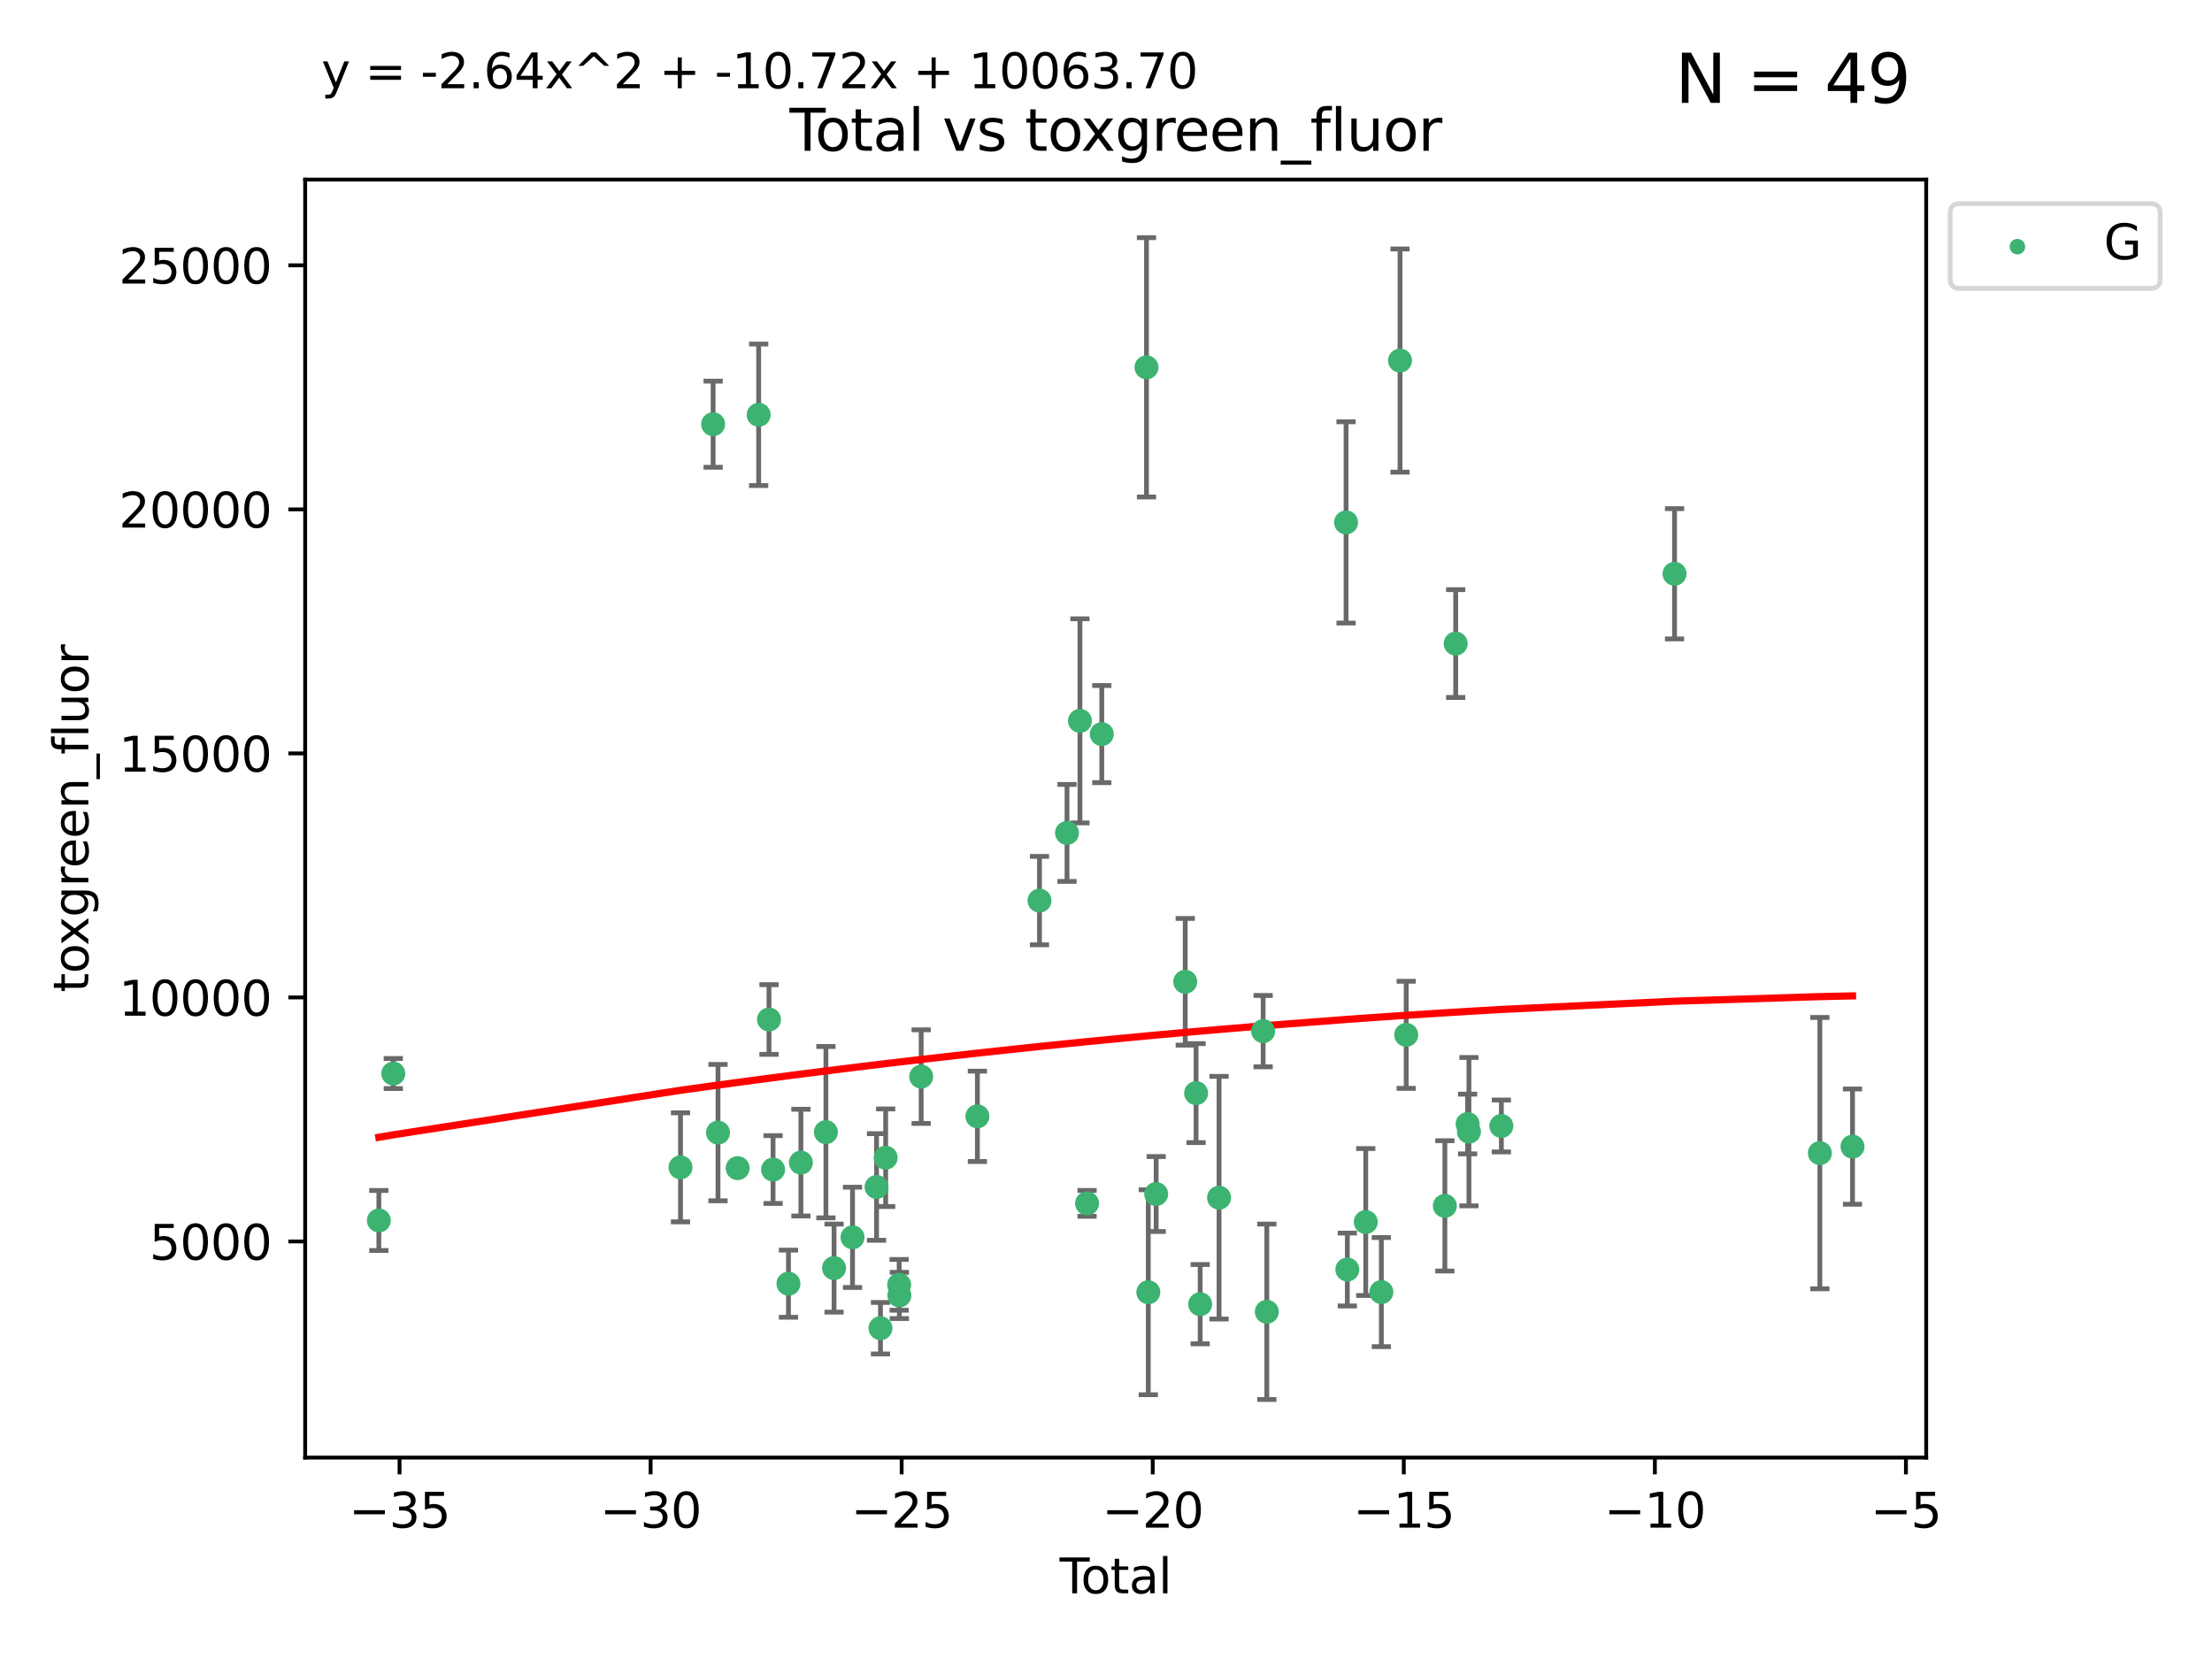 <?xml version="1.0" encoding="utf-8" standalone="no"?>
<!DOCTYPE svg PUBLIC "-//W3C//DTD SVG 1.1//EN"
  "http://www.w3.org/Graphics/SVG/1.1/DTD/svg11.dtd">
<svg xmlns:xlink="http://www.w3.org/1999/xlink" width="460.8pt" height="345.6pt" viewBox="0 0 460.8 345.6" xmlns="http://www.w3.org/2000/svg" version="1.1">
 <defs>
  <style type="text/css">*{stroke-linejoin: round; stroke-linecap: butt}</style>
 </defs>
 <g id="figure_1">
  <g id="patch_1">
   <path d="M 0 345.6 
L 460.8 345.6 
L 460.8 0 
L 0 0 
z
" style="fill: #ffffff"/>
  </g>
  <g id="axes_1">
   <g id="patch_2">
    <path d="M 63.571 303.64 
L 401.26 303.64 
L 401.26 37.411 
L 63.571 37.411 
z
" style="fill: #ffffff"/>
   </g>
   <g id="PathCollection_1">
    <defs>
     <path id="mf9d4fd4d09" d="M 0 1.118 
C 0.297 1.118 0.581 1 0.791 0.791 
C 1 0.581 1.118 0.297 1.118 0 
C 1.118 -0.297 1 -0.581 0.791 -0.791 
C 0.581 -1 0.297 -1.118 0 -1.118 
C -0.297 -1.118 -0.581 -1 -0.791 -0.791 
C -1 -0.581 -1.118 -0.297 -1.118 0 
C -1.118 0.297 -1 0.581 -0.791 0.791 
C -0.581 1 -0.297 1.118 0 1.118 
z
" style="stroke: #3cb371"/>
    </defs>
    <g clip-path="url(#p5928fe44d5)">
     <use xlink:href="#mf9d4fd4d09" x="78.921" y="254.249" style="fill: #3cb371; stroke: #3cb371"/>
     <use xlink:href="#mf9d4fd4d09" x="81.93" y="223.641" style="fill: #3cb371; stroke: #3cb371"/>
     <use xlink:href="#mf9d4fd4d09" x="141.76" y="243.178" style="fill: #3cb371; stroke: #3cb371"/>
     <use xlink:href="#mf9d4fd4d09" x="148.556" y="88.366" style="fill: #3cb371; stroke: #3cb371"/>
     <use xlink:href="#mf9d4fd4d09" x="149.573" y="235.945" style="fill: #3cb371; stroke: #3cb371"/>
     <use xlink:href="#mf9d4fd4d09" x="153.665" y="243.344" style="fill: #3cb371; stroke: #3cb371"/>
     <use xlink:href="#mf9d4fd4d09" x="158.042" y="86.408" style="fill: #3cb371; stroke: #3cb371"/>
     <use xlink:href="#mf9d4fd4d09" x="160.196" y="212.38" style="fill: #3cb371; stroke: #3cb371"/>
     <use xlink:href="#mf9d4fd4d09" x="161.046" y="243.642" style="fill: #3cb371; stroke: #3cb371"/>
     <use xlink:href="#mf9d4fd4d09" x="164.252" y="267.417" style="fill: #3cb371; stroke: #3cb371"/>
     <use xlink:href="#mf9d4fd4d09" x="166.84" y="242.194" style="fill: #3cb371; stroke: #3cb371"/>
     <use xlink:href="#mf9d4fd4d09" x="172.053" y="235.851" style="fill: #3cb371; stroke: #3cb371"/>
     <use xlink:href="#mf9d4fd4d09" x="173.747" y="264.164" style="fill: #3cb371; stroke: #3cb371"/>
     <use xlink:href="#mf9d4fd4d09" x="177.596" y="257.757" style="fill: #3cb371; stroke: #3cb371"/>
     <use xlink:href="#mf9d4fd4d09" x="182.603" y="247.271" style="fill: #3cb371; stroke: #3cb371"/>
     <use xlink:href="#mf9d4fd4d09" x="183.419" y="276.687" style="fill: #3cb371; stroke: #3cb371"/>
     <use xlink:href="#mf9d4fd4d09" x="184.499" y="241.174" style="fill: #3cb371; stroke: #3cb371"/>
     <use xlink:href="#mf9d4fd4d09" x="187.311" y="267.658" style="fill: #3cb371; stroke: #3cb371"/>
     <use xlink:href="#mf9d4fd4d09" x="187.355" y="269.866" style="fill: #3cb371; stroke: #3cb371"/>
     <use xlink:href="#mf9d4fd4d09" x="191.898" y="224.281" style="fill: #3cb371; stroke: #3cb371"/>
     <use xlink:href="#mf9d4fd4d09" x="203.61" y="232.552" style="fill: #3cb371; stroke: #3cb371"/>
     <use xlink:href="#mf9d4fd4d09" x="216.545" y="187.615" style="fill: #3cb371; stroke: #3cb371"/>
     <use xlink:href="#mf9d4fd4d09" x="222.277" y="173.511" style="fill: #3cb371; stroke: #3cb371"/>
     <use xlink:href="#mf9d4fd4d09" x="224.972" y="150.168" style="fill: #3cb371; stroke: #3cb371"/>
     <use xlink:href="#mf9d4fd4d09" x="226.453" y="250.678" style="fill: #3cb371; stroke: #3cb371"/>
     <use xlink:href="#mf9d4fd4d09" x="229.52" y="152.922" style="fill: #3cb371; stroke: #3cb371"/>
     <use xlink:href="#mf9d4fd4d09" x="238.835" y="76.523" style="fill: #3cb371; stroke: #3cb371"/>
     <use xlink:href="#mf9d4fd4d09" x="239.213" y="269.202" style="fill: #3cb371; stroke: #3cb371"/>
     <use xlink:href="#mf9d4fd4d09" x="240.851" y="248.737" style="fill: #3cb371; stroke: #3cb371"/>
     <use xlink:href="#mf9d4fd4d09" x="246.904" y="204.526" style="fill: #3cb371; stroke: #3cb371"/>
     <use xlink:href="#mf9d4fd4d09" x="249.167" y="227.716" style="fill: #3cb371; stroke: #3cb371"/>
     <use xlink:href="#mf9d4fd4d09" x="250.017" y="271.687" style="fill: #3cb371; stroke: #3cb371"/>
     <use xlink:href="#mf9d4fd4d09" x="253.952" y="249.5" style="fill: #3cb371; stroke: #3cb371"/>
     <use xlink:href="#mf9d4fd4d09" x="263.134" y="214.807" style="fill: #3cb371; stroke: #3cb371"/>
     <use xlink:href="#mf9d4fd4d09" x="263.901" y="273.268" style="fill: #3cb371; stroke: #3cb371"/>
     <use xlink:href="#mf9d4fd4d09" x="280.407" y="108.828" style="fill: #3cb371; stroke: #3cb371"/>
     <use xlink:href="#mf9d4fd4d09" x="280.673" y="264.465" style="fill: #3cb371; stroke: #3cb371"/>
     <use xlink:href="#mf9d4fd4d09" x="284.511" y="254.573" style="fill: #3cb371; stroke: #3cb371"/>
     <use xlink:href="#mf9d4fd4d09" x="287.76" y="269.166" style="fill: #3cb371; stroke: #3cb371"/>
     <use xlink:href="#mf9d4fd4d09" x="291.648" y="75.114" style="fill: #3cb371; stroke: #3cb371"/>
     <use xlink:href="#mf9d4fd4d09" x="292.937" y="215.573" style="fill: #3cb371; stroke: #3cb371"/>
     <use xlink:href="#mf9d4fd4d09" x="300.991" y="251.202" style="fill: #3cb371; stroke: #3cb371"/>
     <use xlink:href="#mf9d4fd4d09" x="303.248" y="134.066" style="fill: #3cb371; stroke: #3cb371"/>
     <use xlink:href="#mf9d4fd4d09" x="305.733" y="234.151" style="fill: #3cb371; stroke: #3cb371"/>
     <use xlink:href="#mf9d4fd4d09" x="306.006" y="235.745" style="fill: #3cb371; stroke: #3cb371"/>
     <use xlink:href="#mf9d4fd4d09" x="312.761" y="234.558" style="fill: #3cb371; stroke: #3cb371"/>
     <use xlink:href="#mf9d4fd4d09" x="348.839" y="119.527" style="fill: #3cb371; stroke: #3cb371"/>
     <use xlink:href="#mf9d4fd4d09" x="379.109" y="240.218" style="fill: #3cb371; stroke: #3cb371"/>
     <use xlink:href="#mf9d4fd4d09" x="385.911" y="238.863" style="fill: #3cb371; stroke: #3cb371"/>
    </g>
   </g>
   <g id="matplotlib.axis_1">
    <g id="xtick_1">
     <g id="line2d_1">
      <defs>
       <path id="m2280027e7f" d="M 0 0 
L 0 3.5 
" style="stroke: #000000; stroke-width: 0.8"/>
      </defs>
      <g>
       <use xlink:href="#m2280027e7f" x="83.232" y="303.64" style="stroke: #000000; stroke-width: 0.8"/>
      </g>
     </g>
     <g id="text_1">
      <!-- −35 -->
      <g transform="translate(72.68 318.238)scale(0.1 -0.1)">
       <defs>
        <path id="DejaVuSans-2212" d="M 678 2272 
L 4684 2272 
L 4684 1741 
L 678 1741 
L 678 2272 
z
" transform="scale(0.016)"/>
        <path id="DejaVuSans-33" d="M 2597 2516 
Q 3050 2419 3304 2112 
Q 3559 1806 3559 1356 
Q 3559 666 3084 287 
Q 2609 -91 1734 -91 
Q 1441 -91 1130 -33 
Q 819 25 488 141 
L 488 750 
Q 750 597 1062 519 
Q 1375 441 1716 441 
Q 2309 441 2620 675 
Q 2931 909 2931 1356 
Q 2931 1769 2642 2001 
Q 2353 2234 1838 2234 
L 1294 2234 
L 1294 2753 
L 1863 2753 
Q 2328 2753 2575 2939 
Q 2822 3125 2822 3475 
Q 2822 3834 2567 4026 
Q 2313 4219 1838 4219 
Q 1578 4219 1281 4162 
Q 984 4106 628 3988 
L 628 4550 
Q 988 4650 1302 4700 
Q 1616 4750 1894 4750 
Q 2613 4750 3031 4423 
Q 3450 4097 3450 3541 
Q 3450 3153 3228 2886 
Q 3006 2619 2597 2516 
z
" transform="scale(0.016)"/>
        <path id="DejaVuSans-35" d="M 691 4666 
L 3169 4666 
L 3169 4134 
L 1269 4134 
L 1269 2991 
Q 1406 3038 1543 3061 
Q 1681 3084 1819 3084 
Q 2600 3084 3056 2656 
Q 3513 2228 3513 1497 
Q 3513 744 3044 326 
Q 2575 -91 1722 -91 
Q 1428 -91 1123 -41 
Q 819 9 494 109 
L 494 744 
Q 775 591 1075 516 
Q 1375 441 1709 441 
Q 2250 441 2565 725 
Q 2881 1009 2881 1497 
Q 2881 1984 2565 2268 
Q 2250 2553 1709 2553 
Q 1456 2553 1204 2497 
Q 953 2441 691 2322 
L 691 4666 
z
" transform="scale(0.016)"/>
       </defs>
       <use xlink:href="#DejaVuSans-2212"/>
       <use xlink:href="#DejaVuSans-33" x="83.789"/>
       <use xlink:href="#DejaVuSans-35" x="147.412"/>
      </g>
     </g>
    </g>
    <g id="xtick_2">
     <g id="line2d_2">
      <g>
       <use xlink:href="#m2280027e7f" x="135.534" y="303.64" style="stroke: #000000; stroke-width: 0.8"/>
      </g>
     </g>
     <g id="text_2">
      <!-- −30 -->
      <g transform="translate(124.981 318.238)scale(0.1 -0.1)">
       <defs>
        <path id="DejaVuSans-30" d="M 2034 4250 
Q 1547 4250 1301 3770 
Q 1056 3291 1056 2328 
Q 1056 1369 1301 889 
Q 1547 409 2034 409 
Q 2525 409 2770 889 
Q 3016 1369 3016 2328 
Q 3016 3291 2770 3770 
Q 2525 4250 2034 4250 
z
M 2034 4750 
Q 2819 4750 3233 4129 
Q 3647 3509 3647 2328 
Q 3647 1150 3233 529 
Q 2819 -91 2034 -91 
Q 1250 -91 836 529 
Q 422 1150 422 2328 
Q 422 3509 836 4129 
Q 1250 4750 2034 4750 
z
" transform="scale(0.016)"/>
       </defs>
       <use xlink:href="#DejaVuSans-2212"/>
       <use xlink:href="#DejaVuSans-33" x="83.789"/>
       <use xlink:href="#DejaVuSans-30" x="147.412"/>
      </g>
     </g>
    </g>
    <g id="xtick_3">
     <g id="line2d_3">
      <g>
       <use xlink:href="#m2280027e7f" x="187.835" y="303.64" style="stroke: #000000; stroke-width: 0.8"/>
      </g>
     </g>
     <g id="text_3">
      <!-- −25 -->
      <g transform="translate(177.283 318.238)scale(0.1 -0.1)">
       <defs>
        <path id="DejaVuSans-32" d="M 1228 531 
L 3431 531 
L 3431 0 
L 469 0 
L 469 531 
Q 828 903 1448 1529 
Q 2069 2156 2228 2338 
Q 2531 2678 2651 2914 
Q 2772 3150 2772 3378 
Q 2772 3750 2511 3984 
Q 2250 4219 1831 4219 
Q 1534 4219 1204 4116 
Q 875 4013 500 3803 
L 500 4441 
Q 881 4594 1212 4672 
Q 1544 4750 1819 4750 
Q 2544 4750 2975 4387 
Q 3406 4025 3406 3419 
Q 3406 3131 3298 2873 
Q 3191 2616 2906 2266 
Q 2828 2175 2409 1742 
Q 1991 1309 1228 531 
z
" transform="scale(0.016)"/>
       </defs>
       <use xlink:href="#DejaVuSans-2212"/>
       <use xlink:href="#DejaVuSans-32" x="83.789"/>
       <use xlink:href="#DejaVuSans-35" x="147.412"/>
      </g>
     </g>
    </g>
    <g id="xtick_4">
     <g id="line2d_4">
      <g>
       <use xlink:href="#m2280027e7f" x="240.136" y="303.64" style="stroke: #000000; stroke-width: 0.8"/>
      </g>
     </g>
     <g id="text_4">
      <!-- −20 -->
      <g transform="translate(229.584 318.238)scale(0.1 -0.1)">
       <use xlink:href="#DejaVuSans-2212"/>
       <use xlink:href="#DejaVuSans-32" x="83.789"/>
       <use xlink:href="#DejaVuSans-30" x="147.412"/>
      </g>
     </g>
    </g>
    <g id="xtick_5">
     <g id="line2d_5">
      <g>
       <use xlink:href="#m2280027e7f" x="292.437" y="303.64" style="stroke: #000000; stroke-width: 0.8"/>
      </g>
     </g>
     <g id="text_5">
      <!-- −15 -->
      <g transform="translate(281.885 318.238)scale(0.1 -0.1)">
       <defs>
        <path id="DejaVuSans-31" d="M 794 531 
L 1825 531 
L 1825 4091 
L 703 3866 
L 703 4441 
L 1819 4666 
L 2450 4666 
L 2450 531 
L 3481 531 
L 3481 0 
L 794 0 
L 794 531 
z
" transform="scale(0.016)"/>
       </defs>
       <use xlink:href="#DejaVuSans-2212"/>
       <use xlink:href="#DejaVuSans-31" x="83.789"/>
       <use xlink:href="#DejaVuSans-35" x="147.412"/>
      </g>
     </g>
    </g>
    <g id="xtick_6">
     <g id="line2d_6">
      <g>
       <use xlink:href="#m2280027e7f" x="344.739" y="303.64" style="stroke: #000000; stroke-width: 0.8"/>
      </g>
     </g>
     <g id="text_6">
      <!-- −10 -->
      <g transform="translate(334.186 318.238)scale(0.1 -0.1)">
       <use xlink:href="#DejaVuSans-2212"/>
       <use xlink:href="#DejaVuSans-31" x="83.789"/>
       <use xlink:href="#DejaVuSans-30" x="147.412"/>
      </g>
     </g>
    </g>
    <g id="xtick_7">
     <g id="line2d_7">
      <g>
       <use xlink:href="#m2280027e7f" x="397.04" y="303.64" style="stroke: #000000; stroke-width: 0.8"/>
      </g>
     </g>
     <g id="text_7">
      <!-- −5 -->
      <g transform="translate(389.669 318.238)scale(0.1 -0.1)">
       <use xlink:href="#DejaVuSans-2212"/>
       <use xlink:href="#DejaVuSans-35" x="83.789"/>
      </g>
     </g>
    </g>
    <g id="text_8">
     <!-- Total -->
     <g transform="translate(220.739 331.917)scale(0.1 -0.1)">
      <defs>
       <path id="DejaVuSans-54" d="M -19 4666 
L 3928 4666 
L 3928 4134 
L 2272 4134 
L 2272 0 
L 1638 0 
L 1638 4134 
L -19 4134 
L -19 4666 
z
" transform="scale(0.016)"/>
       <path id="DejaVuSans-6f" d="M 1959 3097 
Q 1497 3097 1228 2736 
Q 959 2375 959 1747 
Q 959 1119 1226 758 
Q 1494 397 1959 397 
Q 2419 397 2687 759 
Q 2956 1122 2956 1747 
Q 2956 2369 2687 2733 
Q 2419 3097 1959 3097 
z
M 1959 3584 
Q 2709 3584 3137 3096 
Q 3566 2609 3566 1747 
Q 3566 888 3137 398 
Q 2709 -91 1959 -91 
Q 1206 -91 779 398 
Q 353 888 353 1747 
Q 353 2609 779 3096 
Q 1206 3584 1959 3584 
z
" transform="scale(0.016)"/>
       <path id="DejaVuSans-74" d="M 1172 4494 
L 1172 3500 
L 2356 3500 
L 2356 3053 
L 1172 3053 
L 1172 1153 
Q 1172 725 1289 603 
Q 1406 481 1766 481 
L 2356 481 
L 2356 0 
L 1766 0 
Q 1100 0 847 248 
Q 594 497 594 1153 
L 594 3053 
L 172 3053 
L 172 3500 
L 594 3500 
L 594 4494 
L 1172 4494 
z
" transform="scale(0.016)"/>
       <path id="DejaVuSans-61" d="M 2194 1759 
Q 1497 1759 1228 1600 
Q 959 1441 959 1056 
Q 959 750 1161 570 
Q 1363 391 1709 391 
Q 2188 391 2477 730 
Q 2766 1069 2766 1631 
L 2766 1759 
L 2194 1759 
z
M 3341 1997 
L 3341 0 
L 2766 0 
L 2766 531 
Q 2569 213 2275 61 
Q 1981 -91 1556 -91 
Q 1019 -91 701 211 
Q 384 513 384 1019 
Q 384 1609 779 1909 
Q 1175 2209 1959 2209 
L 2766 2209 
L 2766 2266 
Q 2766 2663 2505 2880 
Q 2244 3097 1772 3097 
Q 1472 3097 1187 3025 
Q 903 2953 641 2809 
L 641 3341 
Q 956 3463 1253 3523 
Q 1550 3584 1831 3584 
Q 2591 3584 2966 3190 
Q 3341 2797 3341 1997 
z
" transform="scale(0.016)"/>
       <path id="DejaVuSans-6c" d="M 603 4863 
L 1178 4863 
L 1178 0 
L 603 0 
L 603 4863 
z
" transform="scale(0.016)"/>
      </defs>
      <use xlink:href="#DejaVuSans-54"/>
      <use xlink:href="#DejaVuSans-6f" x="44.084"/>
      <use xlink:href="#DejaVuSans-74" x="105.266"/>
      <use xlink:href="#DejaVuSans-61" x="144.475"/>
      <use xlink:href="#DejaVuSans-6c" x="205.754"/>
     </g>
    </g>
   </g>
   <g id="matplotlib.axis_2">
    <g id="ytick_1">
     <g id="line2d_8">
      <defs>
       <path id="m2318e2837d" d="M 0 0 
L -3.5 0 
" style="stroke: #000000; stroke-width: 0.8"/>
      </defs>
      <g>
       <use xlink:href="#m2318e2837d" x="63.571" y="258.624" style="stroke: #000000; stroke-width: 0.8"/>
      </g>
     </g>
     <g id="text_9">
      <!-- 5000 -->
      <g transform="translate(31.121 262.423)scale(0.1 -0.1)">
       <use xlink:href="#DejaVuSans-35"/>
       <use xlink:href="#DejaVuSans-30" x="63.623"/>
       <use xlink:href="#DejaVuSans-30" x="127.246"/>
       <use xlink:href="#DejaVuSans-30" x="190.869"/>
      </g>
     </g>
    </g>
    <g id="ytick_2">
     <g id="line2d_9">
      <g>
       <use xlink:href="#m2318e2837d" x="63.571" y="207.786" style="stroke: #000000; stroke-width: 0.8"/>
      </g>
     </g>
     <g id="text_10">
      <!-- 10000 -->
      <g transform="translate(24.759 211.585)scale(0.1 -0.1)">
       <use xlink:href="#DejaVuSans-31"/>
       <use xlink:href="#DejaVuSans-30" x="63.623"/>
       <use xlink:href="#DejaVuSans-30" x="127.246"/>
       <use xlink:href="#DejaVuSans-30" x="190.869"/>
       <use xlink:href="#DejaVuSans-30" x="254.492"/>
      </g>
     </g>
    </g>
    <g id="ytick_3">
     <g id="line2d_10">
      <g>
       <use xlink:href="#m2318e2837d" x="63.571" y="156.947" style="stroke: #000000; stroke-width: 0.8"/>
      </g>
     </g>
     <g id="text_11">
      <!-- 15000 -->
      <g transform="translate(24.759 160.746)scale(0.1 -0.1)">
       <use xlink:href="#DejaVuSans-31"/>
       <use xlink:href="#DejaVuSans-35" x="63.623"/>
       <use xlink:href="#DejaVuSans-30" x="127.246"/>
       <use xlink:href="#DejaVuSans-30" x="190.869"/>
       <use xlink:href="#DejaVuSans-30" x="254.492"/>
      </g>
     </g>
    </g>
    <g id="ytick_4">
     <g id="line2d_11">
      <g>
       <use xlink:href="#m2318e2837d" x="63.571" y="106.109" style="stroke: #000000; stroke-width: 0.8"/>
      </g>
     </g>
     <g id="text_12">
      <!-- 20000 -->
      <g transform="translate(24.759 109.908)scale(0.1 -0.1)">
       <use xlink:href="#DejaVuSans-32"/>
       <use xlink:href="#DejaVuSans-30" x="63.623"/>
       <use xlink:href="#DejaVuSans-30" x="127.246"/>
       <use xlink:href="#DejaVuSans-30" x="190.869"/>
       <use xlink:href="#DejaVuSans-30" x="254.492"/>
      </g>
     </g>
    </g>
    <g id="ytick_5">
     <g id="line2d_12">
      <g>
       <use xlink:href="#m2318e2837d" x="63.571" y="55.271" style="stroke: #000000; stroke-width: 0.8"/>
      </g>
     </g>
     <g id="text_13">
      <!-- 25000 -->
      <g transform="translate(24.759 59.07)scale(0.1 -0.1)">
       <use xlink:href="#DejaVuSans-32"/>
       <use xlink:href="#DejaVuSans-35" x="63.623"/>
       <use xlink:href="#DejaVuSans-30" x="127.246"/>
       <use xlink:href="#DejaVuSans-30" x="190.869"/>
       <use xlink:href="#DejaVuSans-30" x="254.492"/>
      </g>
     </g>
    </g>
    <g id="text_14">
     <!-- toxgreen_fluor -->
     <g transform="translate(18.401 206.72)rotate(-90)scale(0.1 -0.1)">
      <defs>
       <path id="DejaVuSans-78" d="M 3513 3500 
L 2247 1797 
L 3578 0 
L 2900 0 
L 1881 1375 
L 863 0 
L 184 0 
L 1544 1831 
L 300 3500 
L 978 3500 
L 1906 2253 
L 2834 3500 
L 3513 3500 
z
" transform="scale(0.016)"/>
       <path id="DejaVuSans-67" d="M 2906 1791 
Q 2906 2416 2648 2759 
Q 2391 3103 1925 3103 
Q 1463 3103 1205 2759 
Q 947 2416 947 1791 
Q 947 1169 1205 825 
Q 1463 481 1925 481 
Q 2391 481 2648 825 
Q 2906 1169 2906 1791 
z
M 3481 434 
Q 3481 -459 3084 -895 
Q 2688 -1331 1869 -1331 
Q 1566 -1331 1297 -1286 
Q 1028 -1241 775 -1147 
L 775 -588 
Q 1028 -725 1275 -790 
Q 1522 -856 1778 -856 
Q 2344 -856 2625 -561 
Q 2906 -266 2906 331 
L 2906 616 
Q 2728 306 2450 153 
Q 2172 0 1784 0 
Q 1141 0 747 490 
Q 353 981 353 1791 
Q 353 2603 747 3093 
Q 1141 3584 1784 3584 
Q 2172 3584 2450 3431 
Q 2728 3278 2906 2969 
L 2906 3500 
L 3481 3500 
L 3481 434 
z
" transform="scale(0.016)"/>
       <path id="DejaVuSans-72" d="M 2631 2963 
Q 2534 3019 2420 3045 
Q 2306 3072 2169 3072 
Q 1681 3072 1420 2755 
Q 1159 2438 1159 1844 
L 1159 0 
L 581 0 
L 581 3500 
L 1159 3500 
L 1159 2956 
Q 1341 3275 1631 3429 
Q 1922 3584 2338 3584 
Q 2397 3584 2469 3576 
Q 2541 3569 2628 3553 
L 2631 2963 
z
" transform="scale(0.016)"/>
       <path id="DejaVuSans-65" d="M 3597 1894 
L 3597 1613 
L 953 1613 
Q 991 1019 1311 708 
Q 1631 397 2203 397 
Q 2534 397 2845 478 
Q 3156 559 3463 722 
L 3463 178 
Q 3153 47 2828 -22 
Q 2503 -91 2169 -91 
Q 1331 -91 842 396 
Q 353 884 353 1716 
Q 353 2575 817 3079 
Q 1281 3584 2069 3584 
Q 2775 3584 3186 3129 
Q 3597 2675 3597 1894 
z
M 3022 2063 
Q 3016 2534 2758 2815 
Q 2500 3097 2075 3097 
Q 1594 3097 1305 2825 
Q 1016 2553 972 2059 
L 3022 2063 
z
" transform="scale(0.016)"/>
       <path id="DejaVuSans-6e" d="M 3513 2113 
L 3513 0 
L 2938 0 
L 2938 2094 
Q 2938 2591 2744 2837 
Q 2550 3084 2163 3084 
Q 1697 3084 1428 2787 
Q 1159 2491 1159 1978 
L 1159 0 
L 581 0 
L 581 3500 
L 1159 3500 
L 1159 2956 
Q 1366 3272 1645 3428 
Q 1925 3584 2291 3584 
Q 2894 3584 3203 3211 
Q 3513 2838 3513 2113 
z
" transform="scale(0.016)"/>
       <path id="DejaVuSans-5f" d="M 3263 -1063 
L 3263 -1509 
L -63 -1509 
L -63 -1063 
L 3263 -1063 
z
" transform="scale(0.016)"/>
       <path id="DejaVuSans-66" d="M 2375 4863 
L 2375 4384 
L 1825 4384 
Q 1516 4384 1395 4259 
Q 1275 4134 1275 3809 
L 1275 3500 
L 2222 3500 
L 2222 3053 
L 1275 3053 
L 1275 0 
L 697 0 
L 697 3053 
L 147 3053 
L 147 3500 
L 697 3500 
L 697 3744 
Q 697 4328 969 4595 
Q 1241 4863 1831 4863 
L 2375 4863 
z
" transform="scale(0.016)"/>
       <path id="DejaVuSans-75" d="M 544 1381 
L 544 3500 
L 1119 3500 
L 1119 1403 
Q 1119 906 1312 657 
Q 1506 409 1894 409 
Q 2359 409 2629 706 
Q 2900 1003 2900 1516 
L 2900 3500 
L 3475 3500 
L 3475 0 
L 2900 0 
L 2900 538 
Q 2691 219 2414 64 
Q 2138 -91 1772 -91 
Q 1169 -91 856 284 
Q 544 659 544 1381 
z
M 1991 3584 
L 1991 3584 
z
" transform="scale(0.016)"/>
      </defs>
      <use xlink:href="#DejaVuSans-74"/>
      <use xlink:href="#DejaVuSans-6f" x="39.209"/>
      <use xlink:href="#DejaVuSans-78" x="97.266"/>
      <use xlink:href="#DejaVuSans-67" x="156.445"/>
      <use xlink:href="#DejaVuSans-72" x="219.922"/>
      <use xlink:href="#DejaVuSans-65" x="258.785"/>
      <use xlink:href="#DejaVuSans-65" x="320.309"/>
      <use xlink:href="#DejaVuSans-6e" x="381.832"/>
      <use xlink:href="#DejaVuSans-5f" x="445.211"/>
      <use xlink:href="#DejaVuSans-66" x="495.211"/>
      <use xlink:href="#DejaVuSans-6c" x="530.416"/>
      <use xlink:href="#DejaVuSans-75" x="558.199"/>
      <use xlink:href="#DejaVuSans-6f" x="621.578"/>
      <use xlink:href="#DejaVuSans-72" x="682.76"/>
     </g>
    </g>
   </g>
   <g id="LineCollection_1">
    <path d="M 78.921 260.501 
L 78.921 247.998 
" clip-path="url(#p5928fe44d5)" style="fill: none; stroke: #696969"/>
    <path d="M 81.93 226.773 
L 81.93 220.509 
" clip-path="url(#p5928fe44d5)" style="fill: none; stroke: #696969"/>
    <path d="M 141.76 254.535 
L 141.76 231.821 
" clip-path="url(#p5928fe44d5)" style="fill: none; stroke: #696969"/>
    <path d="M 148.556 97.336 
L 148.556 79.395 
" clip-path="url(#p5928fe44d5)" style="fill: none; stroke: #696969"/>
    <path d="M 149.573 250.147 
L 149.573 221.743 
" clip-path="url(#p5928fe44d5)" style="fill: none; stroke: #696969"/>
    <path d="M 153.665 244.208 
L 153.665 242.48 
" clip-path="url(#p5928fe44d5)" style="fill: none; stroke: #696969"/>
    <path d="M 158.042 101.145 
L 158.042 71.67 
" clip-path="url(#p5928fe44d5)" style="fill: none; stroke: #696969"/>
    <path d="M 160.196 219.638 
L 160.196 205.122 
" clip-path="url(#p5928fe44d5)" style="fill: none; stroke: #696969"/>
    <path d="M 161.046 250.71 
L 161.046 236.575 
" clip-path="url(#p5928fe44d5)" style="fill: none; stroke: #696969"/>
    <path d="M 164.252 274.406 
L 164.252 260.429 
" clip-path="url(#p5928fe44d5)" style="fill: none; stroke: #696969"/>
    <path d="M 166.84 253.312 
L 166.84 231.076 
" clip-path="url(#p5928fe44d5)" style="fill: none; stroke: #696969"/>
    <path d="M 172.053 253.698 
L 172.053 218.003 
" clip-path="url(#p5928fe44d5)" style="fill: none; stroke: #696969"/>
    <path d="M 173.747 273.338 
L 173.747 254.991 
" clip-path="url(#p5928fe44d5)" style="fill: none; stroke: #696969"/>
    <path d="M 177.596 268.203 
L 177.596 247.311 
" clip-path="url(#p5928fe44d5)" style="fill: none; stroke: #696969"/>
    <path d="M 182.603 258.377 
L 182.603 236.164 
" clip-path="url(#p5928fe44d5)" style="fill: none; stroke: #696969"/>
    <path d="M 183.419 282.05 
L 183.419 271.325 
" clip-path="url(#p5928fe44d5)" style="fill: none; stroke: #696969"/>
    <path d="M 184.499 251.339 
L 184.499 231.008 
" clip-path="url(#p5928fe44d5)" style="fill: none; stroke: #696969"/>
    <path d="M 187.311 272.947 
L 187.311 262.368 
" clip-path="url(#p5928fe44d5)" style="fill: none; stroke: #696969"/>
    <path d="M 187.355 274.682 
L 187.355 265.05 
" clip-path="url(#p5928fe44d5)" style="fill: none; stroke: #696969"/>
    <path d="M 191.898 234.028 
L 191.898 214.534 
" clip-path="url(#p5928fe44d5)" style="fill: none; stroke: #696969"/>
    <path d="M 203.61 241.963 
L 203.61 223.141 
" clip-path="url(#p5928fe44d5)" style="fill: none; stroke: #696969"/>
    <path d="M 216.545 196.827 
L 216.545 178.403 
" clip-path="url(#p5928fe44d5)" style="fill: none; stroke: #696969"/>
    <path d="M 222.277 183.609 
L 222.277 163.413 
" clip-path="url(#p5928fe44d5)" style="fill: none; stroke: #696969"/>
    <path d="M 224.972 171.427 
L 224.972 128.908 
" clip-path="url(#p5928fe44d5)" style="fill: none; stroke: #696969"/>
    <path d="M 226.453 253.365 
L 226.453 247.992 
" clip-path="url(#p5928fe44d5)" style="fill: none; stroke: #696969"/>
    <path d="M 229.52 163.038 
L 229.52 142.807 
" clip-path="url(#p5928fe44d5)" style="fill: none; stroke: #696969"/>
    <path d="M 238.835 103.534 
L 238.835 49.513 
" clip-path="url(#p5928fe44d5)" style="fill: none; stroke: #696969"/>
    <path d="M 239.213 290.546 
L 239.213 247.857 
" clip-path="url(#p5928fe44d5)" style="fill: none; stroke: #696969"/>
    <path d="M 240.851 256.544 
L 240.851 240.93 
" clip-path="url(#p5928fe44d5)" style="fill: none; stroke: #696969"/>
    <path d="M 246.904 217.72 
L 246.904 191.333 
" clip-path="url(#p5928fe44d5)" style="fill: none; stroke: #696969"/>
    <path d="M 249.167 238.024 
L 249.167 217.409 
" clip-path="url(#p5928fe44d5)" style="fill: none; stroke: #696969"/>
    <path d="M 250.017 279.947 
L 250.017 263.428 
" clip-path="url(#p5928fe44d5)" style="fill: none; stroke: #696969"/>
    <path d="M 253.952 274.778 
L 253.952 224.222 
" clip-path="url(#p5928fe44d5)" style="fill: none; stroke: #696969"/>
    <path d="M 263.134 222.241 
L 263.134 207.372 
" clip-path="url(#p5928fe44d5)" style="fill: none; stroke: #696969"/>
    <path d="M 263.901 291.539 
L 263.901 254.998 
" clip-path="url(#p5928fe44d5)" style="fill: none; stroke: #696969"/>
    <path d="M 280.407 129.788 
L 280.407 87.868 
" clip-path="url(#p5928fe44d5)" style="fill: none; stroke: #696969"/>
    <path d="M 280.673 272.055 
L 280.673 256.876 
" clip-path="url(#p5928fe44d5)" style="fill: none; stroke: #696969"/>
    <path d="M 284.511 269.877 
L 284.511 239.268 
" clip-path="url(#p5928fe44d5)" style="fill: none; stroke: #696969"/>
    <path d="M 287.76 280.529 
L 287.76 257.802 
" clip-path="url(#p5928fe44d5)" style="fill: none; stroke: #696969"/>
    <path d="M 291.648 98.362 
L 291.648 51.866 
" clip-path="url(#p5928fe44d5)" style="fill: none; stroke: #696969"/>
    <path d="M 292.937 226.727 
L 292.937 204.418 
" clip-path="url(#p5928fe44d5)" style="fill: none; stroke: #696969"/>
    <path d="M 300.991 264.774 
L 300.991 237.629 
" clip-path="url(#p5928fe44d5)" style="fill: none; stroke: #696969"/>
    <path d="M 303.248 145.294 
L 303.248 122.838 
" clip-path="url(#p5928fe44d5)" style="fill: none; stroke: #696969"/>
    <path d="M 305.733 240.374 
L 305.733 227.928 
" clip-path="url(#p5928fe44d5)" style="fill: none; stroke: #696969"/>
    <path d="M 306.006 251.2 
L 306.006 220.291 
" clip-path="url(#p5928fe44d5)" style="fill: none; stroke: #696969"/>
    <path d="M 312.761 239.962 
L 312.761 229.154 
" clip-path="url(#p5928fe44d5)" style="fill: none; stroke: #696969"/>
    <path d="M 348.839 133.095 
L 348.839 105.958 
" clip-path="url(#p5928fe44d5)" style="fill: none; stroke: #696969"/>
    <path d="M 379.109 268.48 
L 379.109 211.956 
" clip-path="url(#p5928fe44d5)" style="fill: none; stroke: #696969"/>
    <path d="M 385.911 250.868 
L 385.911 226.858 
" clip-path="url(#p5928fe44d5)" style="fill: none; stroke: #696969"/>
   </g>
   <g id="line2d_13">
    <defs>
     <path id="m9b5d27944e" d="M 2 0 
L -2 -0 
" style="stroke: #696969"/>
    </defs>
    <g clip-path="url(#p5928fe44d5)">
     <use xlink:href="#m9b5d27944e" x="78.921" y="260.501" style="fill: #696969; stroke: #696969"/>
     <use xlink:href="#m9b5d27944e" x="81.93" y="226.773" style="fill: #696969; stroke: #696969"/>
     <use xlink:href="#m9b5d27944e" x="141.76" y="254.535" style="fill: #696969; stroke: #696969"/>
     <use xlink:href="#m9b5d27944e" x="148.556" y="97.336" style="fill: #696969; stroke: #696969"/>
     <use xlink:href="#m9b5d27944e" x="149.573" y="250.147" style="fill: #696969; stroke: #696969"/>
     <use xlink:href="#m9b5d27944e" x="153.665" y="244.208" style="fill: #696969; stroke: #696969"/>
     <use xlink:href="#m9b5d27944e" x="158.042" y="101.145" style="fill: #696969; stroke: #696969"/>
     <use xlink:href="#m9b5d27944e" x="160.196" y="219.638" style="fill: #696969; stroke: #696969"/>
     <use xlink:href="#m9b5d27944e" x="161.046" y="250.71" style="fill: #696969; stroke: #696969"/>
     <use xlink:href="#m9b5d27944e" x="164.252" y="274.406" style="fill: #696969; stroke: #696969"/>
     <use xlink:href="#m9b5d27944e" x="166.84" y="253.312" style="fill: #696969; stroke: #696969"/>
     <use xlink:href="#m9b5d27944e" x="172.053" y="253.698" style="fill: #696969; stroke: #696969"/>
     <use xlink:href="#m9b5d27944e" x="173.747" y="273.338" style="fill: #696969; stroke: #696969"/>
     <use xlink:href="#m9b5d27944e" x="177.596" y="268.203" style="fill: #696969; stroke: #696969"/>
     <use xlink:href="#m9b5d27944e" x="182.603" y="258.377" style="fill: #696969; stroke: #696969"/>
     <use xlink:href="#m9b5d27944e" x="183.419" y="282.05" style="fill: #696969; stroke: #696969"/>
     <use xlink:href="#m9b5d27944e" x="184.499" y="251.339" style="fill: #696969; stroke: #696969"/>
     <use xlink:href="#m9b5d27944e" x="187.311" y="272.947" style="fill: #696969; stroke: #696969"/>
     <use xlink:href="#m9b5d27944e" x="187.355" y="274.682" style="fill: #696969; stroke: #696969"/>
     <use xlink:href="#m9b5d27944e" x="191.898" y="234.028" style="fill: #696969; stroke: #696969"/>
     <use xlink:href="#m9b5d27944e" x="203.61" y="241.963" style="fill: #696969; stroke: #696969"/>
     <use xlink:href="#m9b5d27944e" x="216.545" y="196.827" style="fill: #696969; stroke: #696969"/>
     <use xlink:href="#m9b5d27944e" x="222.277" y="183.609" style="fill: #696969; stroke: #696969"/>
     <use xlink:href="#m9b5d27944e" x="224.972" y="171.427" style="fill: #696969; stroke: #696969"/>
     <use xlink:href="#m9b5d27944e" x="226.453" y="253.365" style="fill: #696969; stroke: #696969"/>
     <use xlink:href="#m9b5d27944e" x="229.52" y="163.038" style="fill: #696969; stroke: #696969"/>
     <use xlink:href="#m9b5d27944e" x="238.835" y="103.534" style="fill: #696969; stroke: #696969"/>
     <use xlink:href="#m9b5d27944e" x="239.213" y="290.546" style="fill: #696969; stroke: #696969"/>
     <use xlink:href="#m9b5d27944e" x="240.851" y="256.544" style="fill: #696969; stroke: #696969"/>
     <use xlink:href="#m9b5d27944e" x="246.904" y="217.72" style="fill: #696969; stroke: #696969"/>
     <use xlink:href="#m9b5d27944e" x="249.167" y="238.024" style="fill: #696969; stroke: #696969"/>
     <use xlink:href="#m9b5d27944e" x="250.017" y="279.947" style="fill: #696969; stroke: #696969"/>
     <use xlink:href="#m9b5d27944e" x="253.952" y="274.778" style="fill: #696969; stroke: #696969"/>
     <use xlink:href="#m9b5d27944e" x="263.134" y="222.241" style="fill: #696969; stroke: #696969"/>
     <use xlink:href="#m9b5d27944e" x="263.901" y="291.539" style="fill: #696969; stroke: #696969"/>
     <use xlink:href="#m9b5d27944e" x="280.407" y="129.788" style="fill: #696969; stroke: #696969"/>
     <use xlink:href="#m9b5d27944e" x="280.673" y="272.055" style="fill: #696969; stroke: #696969"/>
     <use xlink:href="#m9b5d27944e" x="284.511" y="269.877" style="fill: #696969; stroke: #696969"/>
     <use xlink:href="#m9b5d27944e" x="287.76" y="280.529" style="fill: #696969; stroke: #696969"/>
     <use xlink:href="#m9b5d27944e" x="291.648" y="98.362" style="fill: #696969; stroke: #696969"/>
     <use xlink:href="#m9b5d27944e" x="292.937" y="226.727" style="fill: #696969; stroke: #696969"/>
     <use xlink:href="#m9b5d27944e" x="300.991" y="264.774" style="fill: #696969; stroke: #696969"/>
     <use xlink:href="#m9b5d27944e" x="303.248" y="145.294" style="fill: #696969; stroke: #696969"/>
     <use xlink:href="#m9b5d27944e" x="305.733" y="240.374" style="fill: #696969; stroke: #696969"/>
     <use xlink:href="#m9b5d27944e" x="306.006" y="251.2" style="fill: #696969; stroke: #696969"/>
     <use xlink:href="#m9b5d27944e" x="312.761" y="239.962" style="fill: #696969; stroke: #696969"/>
     <use xlink:href="#m9b5d27944e" x="348.839" y="133.095" style="fill: #696969; stroke: #696969"/>
     <use xlink:href="#m9b5d27944e" x="379.109" y="268.48" style="fill: #696969; stroke: #696969"/>
     <use xlink:href="#m9b5d27944e" x="385.911" y="250.868" style="fill: #696969; stroke: #696969"/>
    </g>
   </g>
   <g id="line2d_14">
    <g clip-path="url(#p5928fe44d5)">
     <use xlink:href="#m9b5d27944e" x="78.921" y="247.998" style="fill: #696969; stroke: #696969"/>
     <use xlink:href="#m9b5d27944e" x="81.93" y="220.509" style="fill: #696969; stroke: #696969"/>
     <use xlink:href="#m9b5d27944e" x="141.76" y="231.821" style="fill: #696969; stroke: #696969"/>
     <use xlink:href="#m9b5d27944e" x="148.556" y="79.395" style="fill: #696969; stroke: #696969"/>
     <use xlink:href="#m9b5d27944e" x="149.573" y="221.743" style="fill: #696969; stroke: #696969"/>
     <use xlink:href="#m9b5d27944e" x="153.665" y="242.48" style="fill: #696969; stroke: #696969"/>
     <use xlink:href="#m9b5d27944e" x="158.042" y="71.67" style="fill: #696969; stroke: #696969"/>
     <use xlink:href="#m9b5d27944e" x="160.196" y="205.122" style="fill: #696969; stroke: #696969"/>
     <use xlink:href="#m9b5d27944e" x="161.046" y="236.575" style="fill: #696969; stroke: #696969"/>
     <use xlink:href="#m9b5d27944e" x="164.252" y="260.429" style="fill: #696969; stroke: #696969"/>
     <use xlink:href="#m9b5d27944e" x="166.84" y="231.076" style="fill: #696969; stroke: #696969"/>
     <use xlink:href="#m9b5d27944e" x="172.053" y="218.003" style="fill: #696969; stroke: #696969"/>
     <use xlink:href="#m9b5d27944e" x="173.747" y="254.991" style="fill: #696969; stroke: #696969"/>
     <use xlink:href="#m9b5d27944e" x="177.596" y="247.311" style="fill: #696969; stroke: #696969"/>
     <use xlink:href="#m9b5d27944e" x="182.603" y="236.164" style="fill: #696969; stroke: #696969"/>
     <use xlink:href="#m9b5d27944e" x="183.419" y="271.325" style="fill: #696969; stroke: #696969"/>
     <use xlink:href="#m9b5d27944e" x="184.499" y="231.008" style="fill: #696969; stroke: #696969"/>
     <use xlink:href="#m9b5d27944e" x="187.311" y="262.368" style="fill: #696969; stroke: #696969"/>
     <use xlink:href="#m9b5d27944e" x="187.355" y="265.05" style="fill: #696969; stroke: #696969"/>
     <use xlink:href="#m9b5d27944e" x="191.898" y="214.534" style="fill: #696969; stroke: #696969"/>
     <use xlink:href="#m9b5d27944e" x="203.61" y="223.141" style="fill: #696969; stroke: #696969"/>
     <use xlink:href="#m9b5d27944e" x="216.545" y="178.403" style="fill: #696969; stroke: #696969"/>
     <use xlink:href="#m9b5d27944e" x="222.277" y="163.413" style="fill: #696969; stroke: #696969"/>
     <use xlink:href="#m9b5d27944e" x="224.972" y="128.908" style="fill: #696969; stroke: #696969"/>
     <use xlink:href="#m9b5d27944e" x="226.453" y="247.992" style="fill: #696969; stroke: #696969"/>
     <use xlink:href="#m9b5d27944e" x="229.52" y="142.807" style="fill: #696969; stroke: #696969"/>
     <use xlink:href="#m9b5d27944e" x="238.835" y="49.513" style="fill: #696969; stroke: #696969"/>
     <use xlink:href="#m9b5d27944e" x="239.213" y="247.857" style="fill: #696969; stroke: #696969"/>
     <use xlink:href="#m9b5d27944e" x="240.851" y="240.93" style="fill: #696969; stroke: #696969"/>
     <use xlink:href="#m9b5d27944e" x="246.904" y="191.333" style="fill: #696969; stroke: #696969"/>
     <use xlink:href="#m9b5d27944e" x="249.167" y="217.409" style="fill: #696969; stroke: #696969"/>
     <use xlink:href="#m9b5d27944e" x="250.017" y="263.428" style="fill: #696969; stroke: #696969"/>
     <use xlink:href="#m9b5d27944e" x="253.952" y="224.222" style="fill: #696969; stroke: #696969"/>
     <use xlink:href="#m9b5d27944e" x="263.134" y="207.372" style="fill: #696969; stroke: #696969"/>
     <use xlink:href="#m9b5d27944e" x="263.901" y="254.998" style="fill: #696969; stroke: #696969"/>
     <use xlink:href="#m9b5d27944e" x="280.407" y="87.868" style="fill: #696969; stroke: #696969"/>
     <use xlink:href="#m9b5d27944e" x="280.673" y="256.876" style="fill: #696969; stroke: #696969"/>
     <use xlink:href="#m9b5d27944e" x="284.511" y="239.268" style="fill: #696969; stroke: #696969"/>
     <use xlink:href="#m9b5d27944e" x="287.76" y="257.802" style="fill: #696969; stroke: #696969"/>
     <use xlink:href="#m9b5d27944e" x="291.648" y="51.866" style="fill: #696969; stroke: #696969"/>
     <use xlink:href="#m9b5d27944e" x="292.937" y="204.418" style="fill: #696969; stroke: #696969"/>
     <use xlink:href="#m9b5d27944e" x="300.991" y="237.629" style="fill: #696969; stroke: #696969"/>
     <use xlink:href="#m9b5d27944e" x="303.248" y="122.838" style="fill: #696969; stroke: #696969"/>
     <use xlink:href="#m9b5d27944e" x="305.733" y="227.928" style="fill: #696969; stroke: #696969"/>
     <use xlink:href="#m9b5d27944e" x="306.006" y="220.291" style="fill: #696969; stroke: #696969"/>
     <use xlink:href="#m9b5d27944e" x="312.761" y="229.154" style="fill: #696969; stroke: #696969"/>
     <use xlink:href="#m9b5d27944e" x="348.839" y="105.958" style="fill: #696969; stroke: #696969"/>
     <use xlink:href="#m9b5d27944e" x="379.109" y="211.956" style="fill: #696969; stroke: #696969"/>
     <use xlink:href="#m9b5d27944e" x="385.911" y="226.858" style="fill: #696969; stroke: #696969"/>
    </g>
   </g>
   <g id="line2d_15">
    <path d="M 78.921 236.913 
L 81.93 236.4 
L 141.76 227.124 
L 148.556 226.182 
L 149.573 226.042 
L 153.665 225.488 
L 158.042 224.904 
L 160.196 224.62 
L 161.046 224.508 
L 164.252 224.091 
L 166.84 223.758 
L 172.053 223.097 
L 173.747 222.885 
L 177.596 222.408 
L 182.603 221.8 
L 183.419 221.702 
L 184.499 221.572 
L 187.311 221.239 
L 187.355 221.233 
L 191.898 220.702 
L 203.61 219.38 
L 216.545 217.997 
L 222.277 217.411 
L 224.972 217.141 
L 226.453 216.994 
L 229.52 216.693 
L 238.835 215.807 
L 239.213 215.772 
L 240.851 215.621 
L 246.904 215.074 
L 249.167 214.875 
L 250.017 214.8 
L 253.952 214.461 
L 263.134 213.697 
L 263.901 213.635 
L 280.407 212.374 
L 280.673 212.354 
L 284.511 212.081 
L 287.76 211.855 
L 291.648 211.591 
L 292.937 211.505 
L 300.991 210.987 
L 303.248 210.848 
L 305.733 210.697 
L 306.006 210.681 
L 312.761 210.288 
L 348.839 208.567 
L 379.109 207.615 
L 385.911 207.463 
" clip-path="url(#p5928fe44d5)" style="fill: none; stroke: #ff0000; stroke-width: 1.5; stroke-linecap: square"/>
   </g>
   <g id="line2d_16">
    <defs>
     <path id="m7b2b5b80be" d="M 0 2 
C 0.53 2 1.039 1.789 1.414 1.414 
C 1.789 1.039 2 0.53 2 0 
C 2 -0.53 1.789 -1.039 1.414 -1.414 
C 1.039 -1.789 0.53 -2 0 -2 
C -0.53 -2 -1.039 -1.789 -1.414 -1.414 
C -1.789 -1.039 -2 -0.53 -2 0 
C -2 0.53 -1.789 1.039 -1.414 1.414 
C -1.039 1.789 -0.53 2 0 2 
z
" style="stroke: #3cb371"/>
    </defs>
    <g clip-path="url(#p5928fe44d5)">
     <use xlink:href="#m7b2b5b80be" x="78.921" y="254.249" style="fill: #3cb371; stroke: #3cb371"/>
     <use xlink:href="#m7b2b5b80be" x="81.93" y="223.641" style="fill: #3cb371; stroke: #3cb371"/>
     <use xlink:href="#m7b2b5b80be" x="141.76" y="243.178" style="fill: #3cb371; stroke: #3cb371"/>
     <use xlink:href="#m7b2b5b80be" x="148.556" y="88.366" style="fill: #3cb371; stroke: #3cb371"/>
     <use xlink:href="#m7b2b5b80be" x="149.573" y="235.945" style="fill: #3cb371; stroke: #3cb371"/>
     <use xlink:href="#m7b2b5b80be" x="153.665" y="243.344" style="fill: #3cb371; stroke: #3cb371"/>
     <use xlink:href="#m7b2b5b80be" x="158.042" y="86.408" style="fill: #3cb371; stroke: #3cb371"/>
     <use xlink:href="#m7b2b5b80be" x="160.196" y="212.38" style="fill: #3cb371; stroke: #3cb371"/>
     <use xlink:href="#m7b2b5b80be" x="161.046" y="243.642" style="fill: #3cb371; stroke: #3cb371"/>
     <use xlink:href="#m7b2b5b80be" x="164.252" y="267.417" style="fill: #3cb371; stroke: #3cb371"/>
     <use xlink:href="#m7b2b5b80be" x="166.84" y="242.194" style="fill: #3cb371; stroke: #3cb371"/>
     <use xlink:href="#m7b2b5b80be" x="172.053" y="235.851" style="fill: #3cb371; stroke: #3cb371"/>
     <use xlink:href="#m7b2b5b80be" x="173.747" y="264.164" style="fill: #3cb371; stroke: #3cb371"/>
     <use xlink:href="#m7b2b5b80be" x="177.596" y="257.757" style="fill: #3cb371; stroke: #3cb371"/>
     <use xlink:href="#m7b2b5b80be" x="182.603" y="247.271" style="fill: #3cb371; stroke: #3cb371"/>
     <use xlink:href="#m7b2b5b80be" x="183.419" y="276.687" style="fill: #3cb371; stroke: #3cb371"/>
     <use xlink:href="#m7b2b5b80be" x="184.499" y="241.174" style="fill: #3cb371; stroke: #3cb371"/>
     <use xlink:href="#m7b2b5b80be" x="187.311" y="267.658" style="fill: #3cb371; stroke: #3cb371"/>
     <use xlink:href="#m7b2b5b80be" x="187.355" y="269.866" style="fill: #3cb371; stroke: #3cb371"/>
     <use xlink:href="#m7b2b5b80be" x="191.898" y="224.281" style="fill: #3cb371; stroke: #3cb371"/>
     <use xlink:href="#m7b2b5b80be" x="203.61" y="232.552" style="fill: #3cb371; stroke: #3cb371"/>
     <use xlink:href="#m7b2b5b80be" x="216.545" y="187.615" style="fill: #3cb371; stroke: #3cb371"/>
     <use xlink:href="#m7b2b5b80be" x="222.277" y="173.511" style="fill: #3cb371; stroke: #3cb371"/>
     <use xlink:href="#m7b2b5b80be" x="224.972" y="150.168" style="fill: #3cb371; stroke: #3cb371"/>
     <use xlink:href="#m7b2b5b80be" x="226.453" y="250.678" style="fill: #3cb371; stroke: #3cb371"/>
     <use xlink:href="#m7b2b5b80be" x="229.52" y="152.922" style="fill: #3cb371; stroke: #3cb371"/>
     <use xlink:href="#m7b2b5b80be" x="238.835" y="76.523" style="fill: #3cb371; stroke: #3cb371"/>
     <use xlink:href="#m7b2b5b80be" x="239.213" y="269.202" style="fill: #3cb371; stroke: #3cb371"/>
     <use xlink:href="#m7b2b5b80be" x="240.851" y="248.737" style="fill: #3cb371; stroke: #3cb371"/>
     <use xlink:href="#m7b2b5b80be" x="246.904" y="204.526" style="fill: #3cb371; stroke: #3cb371"/>
     <use xlink:href="#m7b2b5b80be" x="249.167" y="227.716" style="fill: #3cb371; stroke: #3cb371"/>
     <use xlink:href="#m7b2b5b80be" x="250.017" y="271.687" style="fill: #3cb371; stroke: #3cb371"/>
     <use xlink:href="#m7b2b5b80be" x="253.952" y="249.5" style="fill: #3cb371; stroke: #3cb371"/>
     <use xlink:href="#m7b2b5b80be" x="263.134" y="214.807" style="fill: #3cb371; stroke: #3cb371"/>
     <use xlink:href="#m7b2b5b80be" x="263.901" y="273.268" style="fill: #3cb371; stroke: #3cb371"/>
     <use xlink:href="#m7b2b5b80be" x="280.407" y="108.828" style="fill: #3cb371; stroke: #3cb371"/>
     <use xlink:href="#m7b2b5b80be" x="280.673" y="264.465" style="fill: #3cb371; stroke: #3cb371"/>
     <use xlink:href="#m7b2b5b80be" x="284.511" y="254.573" style="fill: #3cb371; stroke: #3cb371"/>
     <use xlink:href="#m7b2b5b80be" x="287.76" y="269.166" style="fill: #3cb371; stroke: #3cb371"/>
     <use xlink:href="#m7b2b5b80be" x="291.648" y="75.114" style="fill: #3cb371; stroke: #3cb371"/>
     <use xlink:href="#m7b2b5b80be" x="292.937" y="215.573" style="fill: #3cb371; stroke: #3cb371"/>
     <use xlink:href="#m7b2b5b80be" x="300.991" y="251.202" style="fill: #3cb371; stroke: #3cb371"/>
     <use xlink:href="#m7b2b5b80be" x="303.248" y="134.066" style="fill: #3cb371; stroke: #3cb371"/>
     <use xlink:href="#m7b2b5b80be" x="305.733" y="234.151" style="fill: #3cb371; stroke: #3cb371"/>
     <use xlink:href="#m7b2b5b80be" x="306.006" y="235.745" style="fill: #3cb371; stroke: #3cb371"/>
     <use xlink:href="#m7b2b5b80be" x="312.761" y="234.558" style="fill: #3cb371; stroke: #3cb371"/>
     <use xlink:href="#m7b2b5b80be" x="348.839" y="119.527" style="fill: #3cb371; stroke: #3cb371"/>
     <use xlink:href="#m7b2b5b80be" x="379.109" y="240.218" style="fill: #3cb371; stroke: #3cb371"/>
     <use xlink:href="#m7b2b5b80be" x="385.911" y="238.863" style="fill: #3cb371; stroke: #3cb371"/>
    </g>
   </g>
   <g id="patch_3">
    <path d="M 63.571 303.64 
L 63.571 37.411 
" style="fill: none; stroke: #000000; stroke-width: 0.8; stroke-linejoin: miter; stroke-linecap: square"/>
   </g>
   <g id="patch_4">
    <path d="M 401.26 303.64 
L 401.26 37.411 
" style="fill: none; stroke: #000000; stroke-width: 0.8; stroke-linejoin: miter; stroke-linecap: square"/>
   </g>
   <g id="patch_5">
    <path d="M 63.571 303.64 
L 401.26 303.64 
" style="fill: none; stroke: #000000; stroke-width: 0.8; stroke-linejoin: miter; stroke-linecap: square"/>
   </g>
   <g id="patch_6">
    <path d="M 63.571 37.411 
L 401.26 37.411 
" style="fill: none; stroke: #000000; stroke-width: 0.8; stroke-linejoin: miter; stroke-linecap: square"/>
   </g>
   <g id="text_15">
    <!-- N = 49 -->
    <g transform="translate(348.964 21.426)scale(0.14 -0.14)">
     <defs>
      <path id="DejaVuSans-4e" d="M 628 4666 
L 1478 4666 
L 3547 763 
L 3547 4666 
L 4159 4666 
L 4159 0 
L 3309 0 
L 1241 3903 
L 1241 0 
L 628 0 
L 628 4666 
z
" transform="scale(0.016)"/>
      <path id="DejaVuSans-20" transform="scale(0.016)"/>
      <path id="DejaVuSans-3d" d="M 678 2906 
L 4684 2906 
L 4684 2381 
L 678 2381 
L 678 2906 
z
M 678 1631 
L 4684 1631 
L 4684 1100 
L 678 1100 
L 678 1631 
z
" transform="scale(0.016)"/>
      <path id="DejaVuSans-34" d="M 2419 4116 
L 825 1625 
L 2419 1625 
L 2419 4116 
z
M 2253 4666 
L 3047 4666 
L 3047 1625 
L 3713 1625 
L 3713 1100 
L 3047 1100 
L 3047 0 
L 2419 0 
L 2419 1100 
L 313 1100 
L 313 1709 
L 2253 4666 
z
" transform="scale(0.016)"/>
      <path id="DejaVuSans-39" d="M 703 97 
L 703 672 
Q 941 559 1184 500 
Q 1428 441 1663 441 
Q 2288 441 2617 861 
Q 2947 1281 2994 2138 
Q 2813 1869 2534 1725 
Q 2256 1581 1919 1581 
Q 1219 1581 811 2004 
Q 403 2428 403 3163 
Q 403 3881 828 4315 
Q 1253 4750 1959 4750 
Q 2769 4750 3195 4129 
Q 3622 3509 3622 2328 
Q 3622 1225 3098 567 
Q 2575 -91 1691 -91 
Q 1453 -91 1209 -44 
Q 966 3 703 97 
z
M 1959 2075 
Q 2384 2075 2632 2365 
Q 2881 2656 2881 3163 
Q 2881 3666 2632 3958 
Q 2384 4250 1959 4250 
Q 1534 4250 1286 3958 
Q 1038 3666 1038 3163 
Q 1038 2656 1286 2365 
Q 1534 2075 1959 2075 
z
" transform="scale(0.016)"/>
     </defs>
     <use xlink:href="#DejaVuSans-4e"/>
     <use xlink:href="#DejaVuSans-20" x="74.805"/>
     <use xlink:href="#DejaVuSans-3d" x="106.592"/>
     <use xlink:href="#DejaVuSans-20" x="190.381"/>
     <use xlink:href="#DejaVuSans-34" x="222.168"/>
     <use xlink:href="#DejaVuSans-39" x="285.791"/>
    </g>
   </g>
   <g id="text_16">
    <!-- y = -2.64x^2 + -10.72x + 10063.70 -->
    <g transform="translate(66.948 18.387)scale(0.1 -0.1)">
     <defs>
      <path id="DejaVuSans-79" d="M 2059 -325 
Q 1816 -950 1584 -1140 
Q 1353 -1331 966 -1331 
L 506 -1331 
L 506 -850 
L 844 -850 
Q 1081 -850 1212 -737 
Q 1344 -625 1503 -206 
L 1606 56 
L 191 3500 
L 800 3500 
L 1894 763 
L 2988 3500 
L 3597 3500 
L 2059 -325 
z
" transform="scale(0.016)"/>
      <path id="DejaVuSans-2d" d="M 313 2009 
L 1997 2009 
L 1997 1497 
L 313 1497 
L 313 2009 
z
" transform="scale(0.016)"/>
      <path id="DejaVuSans-2e" d="M 684 794 
L 1344 794 
L 1344 0 
L 684 0 
L 684 794 
z
" transform="scale(0.016)"/>
      <path id="DejaVuSans-36" d="M 2113 2584 
Q 1688 2584 1439 2293 
Q 1191 2003 1191 1497 
Q 1191 994 1439 701 
Q 1688 409 2113 409 
Q 2538 409 2786 701 
Q 3034 994 3034 1497 
Q 3034 2003 2786 2293 
Q 2538 2584 2113 2584 
z
M 3366 4563 
L 3366 3988 
Q 3128 4100 2886 4159 
Q 2644 4219 2406 4219 
Q 1781 4219 1451 3797 
Q 1122 3375 1075 2522 
Q 1259 2794 1537 2939 
Q 1816 3084 2150 3084 
Q 2853 3084 3261 2657 
Q 3669 2231 3669 1497 
Q 3669 778 3244 343 
Q 2819 -91 2113 -91 
Q 1303 -91 875 529 
Q 447 1150 447 2328 
Q 447 3434 972 4092 
Q 1497 4750 2381 4750 
Q 2619 4750 2861 4703 
Q 3103 4656 3366 4563 
z
" transform="scale(0.016)"/>
      <path id="DejaVuSans-5e" d="M 2988 4666 
L 4684 2925 
L 4056 2925 
L 2681 4159 
L 1306 2925 
L 678 2925 
L 2375 4666 
L 2988 4666 
z
" transform="scale(0.016)"/>
      <path id="DejaVuSans-2b" d="M 2944 4013 
L 2944 2272 
L 4684 2272 
L 4684 1741 
L 2944 1741 
L 2944 0 
L 2419 0 
L 2419 1741 
L 678 1741 
L 678 2272 
L 2419 2272 
L 2419 4013 
L 2944 4013 
z
" transform="scale(0.016)"/>
      <path id="DejaVuSans-37" d="M 525 4666 
L 3525 4666 
L 3525 4397 
L 1831 0 
L 1172 0 
L 2766 4134 
L 525 4134 
L 525 4666 
z
" transform="scale(0.016)"/>
     </defs>
     <use xlink:href="#DejaVuSans-79"/>
     <use xlink:href="#DejaVuSans-20" x="59.18"/>
     <use xlink:href="#DejaVuSans-3d" x="90.967"/>
     <use xlink:href="#DejaVuSans-20" x="174.756"/>
     <use xlink:href="#DejaVuSans-2d" x="206.543"/>
     <use xlink:href="#DejaVuSans-32" x="242.627"/>
     <use xlink:href="#DejaVuSans-2e" x="306.25"/>
     <use xlink:href="#DejaVuSans-36" x="338.037"/>
     <use xlink:href="#DejaVuSans-34" x="401.66"/>
     <use xlink:href="#DejaVuSans-78" x="465.283"/>
     <use xlink:href="#DejaVuSans-5e" x="524.463"/>
     <use xlink:href="#DejaVuSans-32" x="608.252"/>
     <use xlink:href="#DejaVuSans-20" x="671.875"/>
     <use xlink:href="#DejaVuSans-2b" x="703.662"/>
     <use xlink:href="#DejaVuSans-20" x="787.451"/>
     <use xlink:href="#DejaVuSans-2d" x="819.238"/>
     <use xlink:href="#DejaVuSans-31" x="855.322"/>
     <use xlink:href="#DejaVuSans-30" x="918.945"/>
     <use xlink:href="#DejaVuSans-2e" x="982.568"/>
     <use xlink:href="#DejaVuSans-37" x="1014.355"/>
     <use xlink:href="#DejaVuSans-32" x="1077.979"/>
     <use xlink:href="#DejaVuSans-78" x="1141.602"/>
     <use xlink:href="#DejaVuSans-20" x="1200.781"/>
     <use xlink:href="#DejaVuSans-2b" x="1232.568"/>
     <use xlink:href="#DejaVuSans-20" x="1316.357"/>
     <use xlink:href="#DejaVuSans-31" x="1348.145"/>
     <use xlink:href="#DejaVuSans-30" x="1411.768"/>
     <use xlink:href="#DejaVuSans-30" x="1475.391"/>
     <use xlink:href="#DejaVuSans-36" x="1539.014"/>
     <use xlink:href="#DejaVuSans-33" x="1602.637"/>
     <use xlink:href="#DejaVuSans-2e" x="1666.26"/>
     <use xlink:href="#DejaVuSans-37" x="1698.047"/>
     <use xlink:href="#DejaVuSans-30" x="1761.67"/>
    </g>
   </g>
   <g id="text_17">
    <!-- Total vs toxgreen_fluor -->
    <g transform="translate(164.48 31.411)scale(0.12 -0.12)">
     <defs>
      <path id="DejaVuSans-76" d="M 191 3500 
L 800 3500 
L 1894 563 
L 2988 3500 
L 3597 3500 
L 2284 0 
L 1503 0 
L 191 3500 
z
" transform="scale(0.016)"/>
      <path id="DejaVuSans-73" d="M 2834 3397 
L 2834 2853 
Q 2591 2978 2328 3040 
Q 2066 3103 1784 3103 
Q 1356 3103 1142 2972 
Q 928 2841 928 2578 
Q 928 2378 1081 2264 
Q 1234 2150 1697 2047 
L 1894 2003 
Q 2506 1872 2764 1633 
Q 3022 1394 3022 966 
Q 3022 478 2636 193 
Q 2250 -91 1575 -91 
Q 1294 -91 989 -36 
Q 684 19 347 128 
L 347 722 
Q 666 556 975 473 
Q 1284 391 1588 391 
Q 1994 391 2212 530 
Q 2431 669 2431 922 
Q 2431 1156 2273 1281 
Q 2116 1406 1581 1522 
L 1381 1569 
Q 847 1681 609 1914 
Q 372 2147 372 2553 
Q 372 3047 722 3315 
Q 1072 3584 1716 3584 
Q 2034 3584 2315 3537 
Q 2597 3491 2834 3397 
z
" transform="scale(0.016)"/>
     </defs>
     <use xlink:href="#DejaVuSans-54"/>
     <use xlink:href="#DejaVuSans-6f" x="44.084"/>
     <use xlink:href="#DejaVuSans-74" x="105.266"/>
     <use xlink:href="#DejaVuSans-61" x="144.475"/>
     <use xlink:href="#DejaVuSans-6c" x="205.754"/>
     <use xlink:href="#DejaVuSans-20" x="233.537"/>
     <use xlink:href="#DejaVuSans-76" x="265.324"/>
     <use xlink:href="#DejaVuSans-73" x="324.504"/>
     <use xlink:href="#DejaVuSans-20" x="376.604"/>
     <use xlink:href="#DejaVuSans-74" x="408.391"/>
     <use xlink:href="#DejaVuSans-6f" x="447.6"/>
     <use xlink:href="#DejaVuSans-78" x="505.656"/>
     <use xlink:href="#DejaVuSans-67" x="564.836"/>
     <use xlink:href="#DejaVuSans-72" x="628.312"/>
     <use xlink:href="#DejaVuSans-65" x="667.176"/>
     <use xlink:href="#DejaVuSans-65" x="728.699"/>
     <use xlink:href="#DejaVuSans-6e" x="790.223"/>
     <use xlink:href="#DejaVuSans-5f" x="853.602"/>
     <use xlink:href="#DejaVuSans-66" x="903.602"/>
     <use xlink:href="#DejaVuSans-6c" x="938.807"/>
     <use xlink:href="#DejaVuSans-75" x="966.59"/>
     <use xlink:href="#DejaVuSans-6f" x="1029.969"/>
     <use xlink:href="#DejaVuSans-72" x="1091.15"/>
    </g>
   </g>
   <g id="legend_1">
    <g id="patch_7">
     <path d="M 408.26 60.089 
L 448.008 60.089 
Q 450.008 60.089 450.008 58.089 
L 450.008 44.411 
Q 450.008 42.411 448.008 42.411 
L 408.26 42.411 
Q 406.26 42.411 406.26 44.411 
L 406.26 58.089 
Q 406.26 60.089 408.26 60.089 
z
" style="fill: #ffffff; opacity: 0.8; stroke: #cccccc; stroke-linejoin: miter"/>
    </g>
    <g id="PathCollection_2">
     <g>
      <use xlink:href="#mf9d4fd4d09" x="420.26" y="51.385" style="fill: #3cb371; stroke: #3cb371"/>
     </g>
    </g>
    <g id="text_18">
     <!-- G -->
     <g transform="translate(438.26 54.01)scale(0.1 -0.1)">
      <defs>
       <path id="DejaVuSans-47" d="M 3809 666 
L 3809 1919 
L 2778 1919 
L 2778 2438 
L 4434 2438 
L 4434 434 
Q 4069 175 3628 42 
Q 3188 -91 2688 -91 
Q 1594 -91 976 548 
Q 359 1188 359 2328 
Q 359 3472 976 4111 
Q 1594 4750 2688 4750 
Q 3144 4750 3555 4637 
Q 3966 4525 4313 4306 
L 4313 3634 
Q 3963 3931 3569 4081 
Q 3175 4231 2741 4231 
Q 1884 4231 1454 3753 
Q 1025 3275 1025 2328 
Q 1025 1384 1454 906 
Q 1884 428 2741 428 
Q 3075 428 3337 486 
Q 3600 544 3809 666 
z
" transform="scale(0.016)"/>
      </defs>
      <use xlink:href="#DejaVuSans-47"/>
     </g>
    </g>
   </g>
  </g>
 </g>
 <defs>
  <clipPath id="p5928fe44d5">
   <rect x="63.571" y="37.411" width="337.689" height="266.229"/>
  </clipPath>
 </defs>
</svg>

